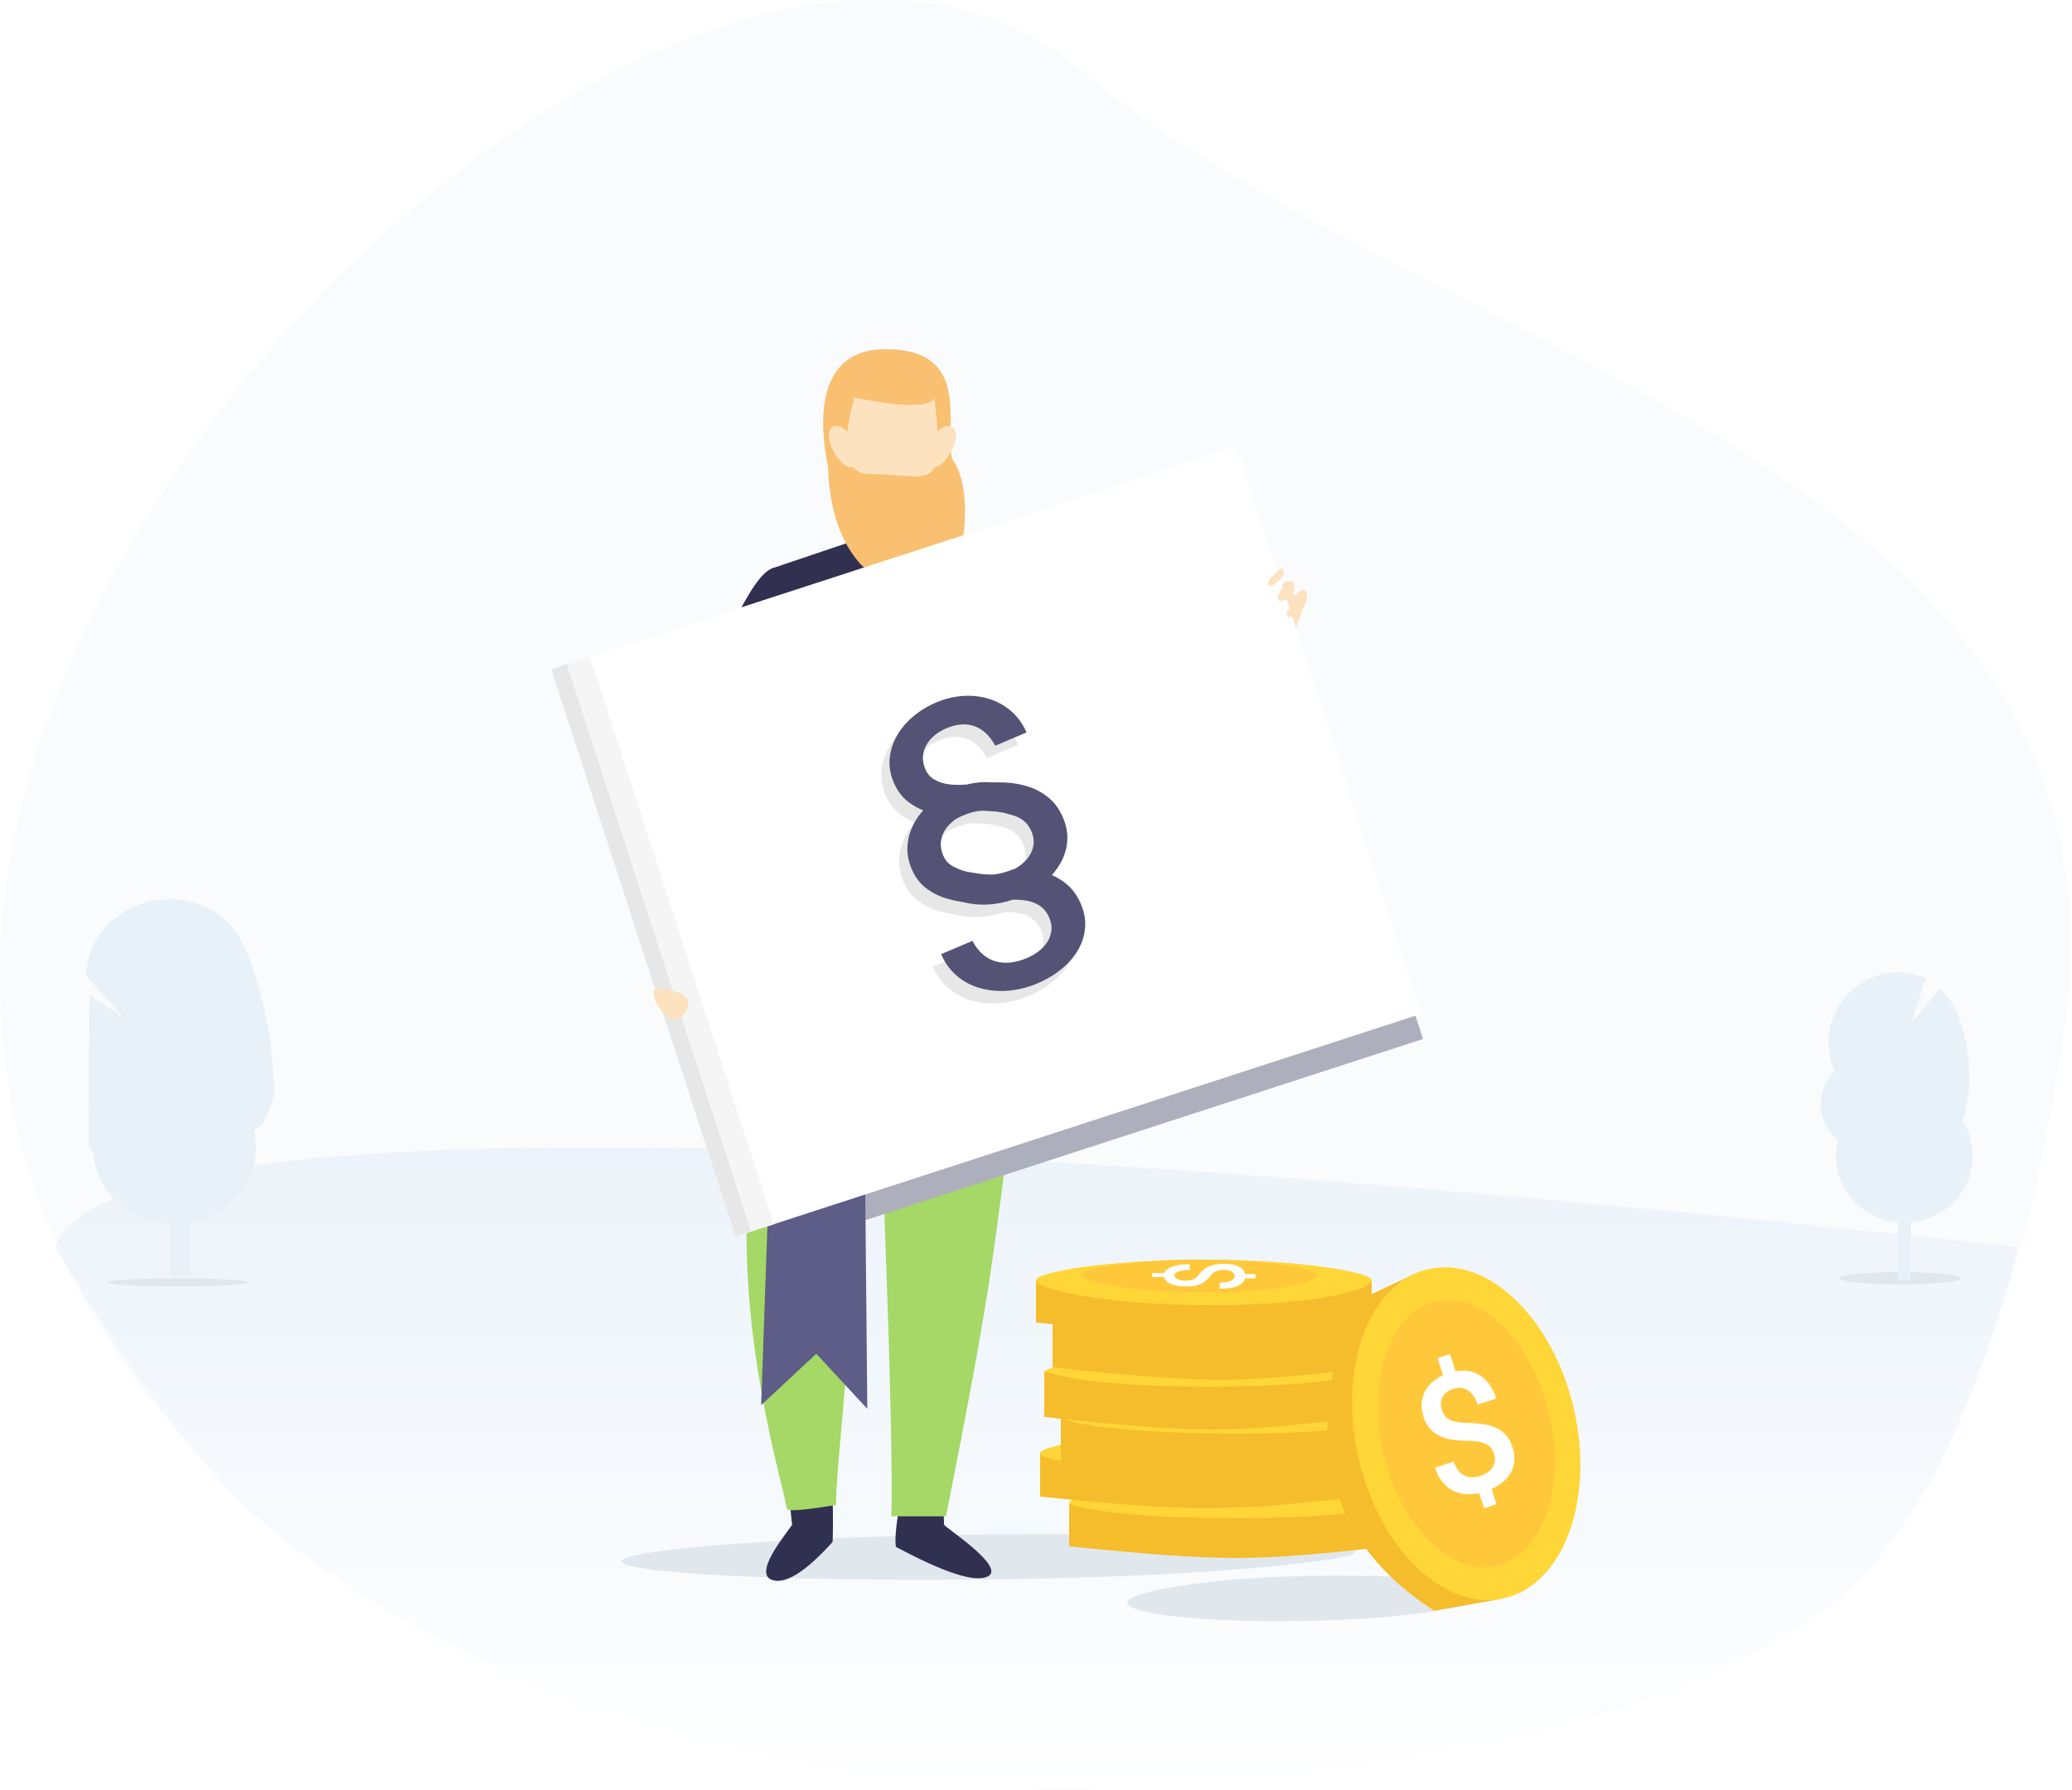 <?xml version="1.0" encoding="UTF-8"?>
<svg width="500px" height="432px" viewBox="0 0 500 432" version="1.1" xmlns="http://www.w3.org/2000/svg" xmlns:xlink="http://www.w3.org/1999/xlink">
    <!-- Generator: Sketch 63.1 (92452) - https://sketch.com -->
    <title>9.0_PL_CI"Code of Practise" </title>
    <desc>Created with Sketch.</desc>
    <defs>
        <linearGradient x1="50%" y1="100%" x2="50%" y2="0%" id="linearGradient-1">
            <stop stop-color="#FFFFFF" offset="0%"></stop>
            <stop stop-color="#ECF3FA" offset="100%"></stop>
        </linearGradient>
        <filter x="0.0%" y="0.0%" width="100.0%" height="100.0%" filterUnits="objectBoundingBox" id="filter-2">
            <feGaussianBlur stdDeviation="0" in="SourceGraphic"></feGaussianBlur>
        </filter>
    </defs>
    <g id="9.0_PL_CI&quot;Code-of-Practise&quot;-" stroke="none" stroke-width="1" fill="none" fill-rule="evenodd">
        <g id="Background" transform="translate(250, 215.5) scale(-1, 1) translate(-250, -215.5) translate(0, -1)">
            <path d="M208.659,431.278 C345.25,445.672 500,368.868 500,236.249 C500,103.63 321.384,-51.472 239,18.074 C156.616,87.621 -19.534,112.432 2.175,251.858 C23.883,391.285 72.069,416.884 208.659,431.278 Z" id="Oval" fill-opacity="0.15" fill="#D8E5F0"></path>
            <path d="M13.061,302 C159.096,285.96 273.189,277.94 355.338,277.94 C437.487,277.94 481.24,285.96 486.598,302 C469.212,331.893 453.05,353.56 438.112,367 C420.339,382.991 388.996,401.705 355.338,413.399 C341.813,418.099 315.428,427.278 275.647,431.476 C261.905,432.927 247.918,432.652 230.464,432.936 C202.973,433.383 111.196,422.951 63.094,391.828 C41.591,377.916 24.913,347.973 13.061,302 Z" id="Path-8" fill="url(#linearGradient-1)" filter="url(#filter-2)"></path>
            <g id="Tree" transform="translate(422, 211)">
                <ellipse id="Oval" fill="#E0E7ED" cx="35" cy="99.5" rx="17" ry="1"></ellipse>
                <polygon id="Rectangle" fill="#E8F0F8" points="32 73 37 73 37 98 32 98"></polygon>
                <path d="M25.798,65.981 C32.987,66.174 38.658,60.322 38.465,52.91 C38.272,45.498 32.288,39.333 25.099,39.14 C20.034,39.004 16.167,41.258 13.498,45.901 L21.05,51.542 L12.667,49.286 C12.493,50.564 12.414,51.539 12.432,52.211 C12.625,59.623 18.609,65.788 25.798,65.981 Z" id="Oval" fill="#E8F0F8" transform="translate(25.45, 52.56) rotate(120) translate(-25.45, -52.56) "></path>
                <path d="M48.631,70.446 C59.365,70.686 66.942,38.694 66.703,28.372 C66.463,18.05 57.568,9.487 46.834,9.247 C39.272,9.077 33.482,12.231 29.466,18.709 L32.896,31.902 L28.202,23.426 C17.051,44.334 11.486,55.256 11.507,56.192 C11.747,66.514 37.897,70.205 48.631,70.446 Z" id="Oval" fill="#E8F0F8" transform="translate(39.108, 39.844) scale(-1, 1) rotate(-27) translate(-39.108, -39.844) "></path>
                <path d="M35.624,86.539 C45.856,86.394 54.268,77.502 54.413,66.678 C54.557,55.853 46.38,47.196 36.148,47.341 C28.939,47.443 23.302,50.967 19.236,57.915 L27.871,65.09 L17.86,62.912 C17.539,64.791 17.372,66.221 17.359,67.202 C17.214,78.027 25.392,86.684 35.624,86.539 Z" id="Oval" fill="#E8F0F8" transform="translate(35.886, 66.94) scale(-1, 1) rotate(77) translate(-35.886, -66.94) "></path>
            </g>
            <g id="Tree" transform="translate(39.5, 270) scale(-1, 1) translate(-39.5, -270) translate(13, 229)">
                <ellipse id="Oval" fill="#E0E7ED" cx="24.537" cy="80.5" rx="14.5" ry="1.5"></ellipse>
                <polygon id="Rectangle" fill="#E8F0F8" points="24.037 58 27.037 58 27.037 81 24.037 81"></polygon>
                <path d="M16.92,49.855 C23.112,49.924 28.076,44.895 28.007,38.624 C27.938,32.353 22.863,27.214 16.671,27.145 C12.309,27.097 8.947,29.055 6.586,33.021 L13.019,37.696 L5.825,35.897 C5.658,36.981 5.578,37.807 5.584,38.376 C5.653,44.647 10.728,49.786 16.92,49.855 Z" id="Oval" fill="#E8F0F8" transform="translate(16.796, 38.5) rotate(120) translate(-16.796, -38.5) "></path>
                <path d="M30.316,48.772 C39.384,48.848 43.09,31.224 43.015,22.319 C42.94,13.414 35.528,6.134 26.46,6.059 C20.071,6.005 15.14,8.799 11.665,14.439 L21.068,21.055 L10.54,18.525 C10.291,20.065 10.169,21.239 10.176,22.046 C10.251,30.951 21.248,48.697 30.316,48.772 Z" id="Oval" fill="#E8F0F8" transform="translate(26.596, 27.415) scale(-1, 1) rotate(37) translate(-26.596, -27.415) "></path>
                <path d="M25.453,67.47 C34.331,67.417 41.571,60 41.625,50.905 C41.678,41.809 34.524,34.479 25.646,34.532 C19.392,34.57 14.523,37.495 11.041,43.306 L18.583,49.393 L9.881,47.496 C9.615,49.073 9.479,50.274 9.474,51.098 C9.421,60.193 16.575,67.523 25.453,67.47 Z" id="Oval" fill="#E8F0F8" transform="translate(25.55, 51.001) scale(-1, 1) rotate(77) translate(-25.55, -51.001) "></path>
            </g>
        </g>
        <path d="M327.016,376.722 C327.016,374.105 284.602,370.26 226.166,370.26 C167.73,370.26 132.685,373.325 158.775,376.722 C184.864,380.118 221.684,381.41 260.587,381.246 C297.422,381.091 327.016,379.338 327.016,376.722 Z" id="Oval" fill="#E0E7ED" transform="translate(238.516, 375.76) scale(-1, 1) translate(-238.516, -375.76) "></path>
        <path d="M361.016,386.722 C361.016,384.105 339.689,380.26 310.306,380.26 C280.923,380.26 263.301,383.325 276.42,386.722 C289.538,390.118 308.052,391.41 327.614,391.246 C346.135,391.091 361.016,389.338 361.016,386.722 Z" id="Oval" fill="#E0E7ED" transform="translate(316.516, 385.76) scale(-1, 1) translate(-316.516, -385.76) "></path>
        <g id="5.-Illustrations-/1.-Characters/Welcoming" transform="translate(237.342, 233.5) scale(-1, 1) translate(-237.342, -233.5) translate(157.842, 84)">
            <g id="Character">
                <path d="M140.661,157.492 C139.908,163.925 139.198,174.827 142.484,179.676 C145.771,184.526 150.052,181.54 151.172,180.392 C152.293,179.243 149.297,173.075 149.857,171.261 C150.417,169.448 151.781,165.94 151.781,162.633 C154.336,151.238 141.414,151.059 140.661,157.492 Z" id="Path-77" fill="#FDE2BF" transform="translate(146.071, 167.792) scale(-1, 1) rotate(-16) translate(-146.071, -167.792) "></path>
                <path d="M99.81,291.774 C87.064,295.478 79.342,296.272 76.644,294.157 C72.598,290.984 89.541,284.598 89.541,284.133 C90.504,280.127 91.307,278.042 91.95,277.876 C93.58,277.457 96.609,278.101 101.039,279.808 C101.039,279.808 101.086,288.273 99.81,291.774 Z" id="Fill" fill="#313050" transform="translate(88.529, 286.531) rotate(-12) translate(-88.529, -286.531) "></path>
                <path d="M130.968,290.387 C122.505,295.449 116.925,296.922 114.227,294.807 C110.18,291.633 122.867,283.943 122.867,283.479 C123.57,279.24 124.243,277.038 124.886,276.873 C126.516,276.454 129.675,277.257 134.364,279.282 C134.364,279.282 132.244,286.887 130.968,290.387 Z" id="Fill" fill="#313050" transform="translate(123.897, 286.254) scale(-1, 1) rotate(-17) translate(-123.897, -286.254) "></path>
                <path d="M71.529,121.721 C67.858,128.747 69.247,164.52 77.871,223.5 C79.625,235.494 83.19,254.978 88.566,281.951 L101.783,281.951 C101.006,267.897 104.362,175.085 105.363,175.106 C105.649,175.113 110.021,193.695 111.114,221 C112.291,250.41 115.093,270.099 115.093,279.21 C122.916,280.501 126.881,280.803 126.986,280.117 C127.916,274.08 136.399,247.052 136.68,215.403 C137.012,178.048 136.219,134.223 130.644,124.522 C115.309,124.522 86.865,121.721 71.529,121.721 Z" id="Fill" fill="#A5D867"></path>
                <path d="M109.24,30.432 C109.24,36.686 108.847,41.381 107.603,46.372 C110.089,47.577 111.74,49.577 111.83,51.905 C111.983,55.871 107.547,59.29 101.923,59.541 C96.298,59.791 91.613,56.778 91.46,52.811 C91.322,49.252 94.88,46.133 99.677,45.35 C101.024,39.754 101.021,34.276 101.026,34.258 L101.026,34.258 Z" id="Combined-Shape" fill="#FFC7C0"></path>
                <polygon id="Fill" fill="#FFC7C0" points="93.138 46.252 99.76 43.874 110.94 48.843 111.834 47.056 105.98 44.53 93.023 55.635"></polygon>
                <path d="M85.798,50.445 C83.391,60.764 81.145,72.895 79.662,86.601 C77.953,102.392 77.658,116.579 77.992,128.536 C82.117,131.065 89.101,134.685 98.151,135.123 C106.028,135.504 114.829,133.69 123.851,128.536 C123.851,128.536 117.682,90.229 121.378,52.046 C115.874,50.369 111.955,48.632 109.621,46.835 C109.006,46.362 108.542,44.693 108.228,41.83 L93.023,46.888 L85.798,50.445 Z" id="Fill" fill="#D8E5F0"></path>
                <path d="M109.627,46.114 L130.644,53.212 C130.644,53.212 123.704,96.74 142.661,144.284 C142.661,144.284 135.418,158.538 115.933,160.365 C115.933,160.365 110.385,145.642 109.223,108.838 C108.561,87.825 104.472,57.727 109.627,46.114 Z" id="Fill" fill="#313050"></path>
                <path d="M132.734,108.84 C132.733,108.84 132.733,108.84 132.732,108.84 C131.779,103.333 131.106,98.08 130.644,93.159 L130.644,93.159 C131.107,98.079 131.782,103.336 132.734,108.84 Z" id="Fill" fill="#EFEDDA"></path>
                <g id="Fill-46" opacity="0.07" transform="translate(119.149, 72.997)" fill="#343839">
                    <path d="M13.585,35.844 C-3.385,28.471 0.349,0 0.349,0 L11.395,20.091 C11.88,25.035 12.586,30.312 13.585,35.844 Z" id="Fill"></path>
                </g>
                <path d="M130.644,53.227 C135.369,55.121 143.031,71.045 153.631,100.999 C159.066,127.728 159.569,147.189 155.141,159.382 L140.84,158.487 C140.84,158.487 136.069,124.642 135.789,119.885 C135.51,115.129 134.05,105.4 126.986,85.797 C119.922,66.193 123.556,50.386 130.644,53.227 Z" id="Fill" fill="#313050"></path>
                <polygon id="Path-3" fill="#A5D867" points="97.022 47.709 102.459 47.709 100.948 56.679 100.164 132.838 93.111 130.588 97.785 56.679"></polygon>
                <path d="M7.576,53.356 C7.576,53.356 6.475,52.918 6.75,54.526 C6.986,55.906 7.89,54.737 8.22,57.994 C5.31,55.189 4.161,56.488 4.179,58.024 C4.184,58.47 4.37,58.906 4.737,59.332 L4.245,59.919 C1.679,57.457 1.143,59.02 1.293,60.466 C1.348,60.992 1.61,61.67 2.079,62.503 C3.53,66.081 4.35,67.997 4.536,68.251 C6.829,71.374 10.532,75.124 10.532,75.124 C12.335,72.676 16.417,72.672 18.22,70.224 C18.22,70.224 12.392,57.45 7.576,53.356 Z" id="Fill" fill="#FDE2BF" transform="translate(9.745, 64.213) rotate(2) translate(-9.745, -64.213) "></path>
                <path d="M92.98,46.114 C93.009,74.698 87.754,111.2 79.236,160.925 C62.847,158.884 55.049,149.466 55.049,149.466 C61.242,135.364 64.144,119.958 65.776,103.807 C62.21,111.745 57.618,118.139 51.943,118.503 C37.046,119.457 12.7,82.351 7.09,76.498 L7.09,76.498 L21.066,64.457 C33.399,81.819 42.1,90.179 47.169,89.537 C54.773,88.574 60.26,44.994 69.607,46.146 L69.434,46.133 C69.434,46.127 69.435,46.12 69.435,46.114 L92.98,46.114 Z" id="Combined-Shape" fill="#313050"></path>
                <path d="M103.184,0.275 C120.769,0.275 118.911,19.49 117.03,28.638 C116.811,36.611 115.021,45.627 109.24,52.093 C103.288,58.75 85.526,58.199 84.193,43.874 C83.222,33.444 85.68,28.584 87.09,26.711 C88.987,18.485 82.192,0.275 103.184,0.275 Z M106.52,13.315 C102.016,15.656 95.295,21.654 90.731,25.729 L107.619,25.729 C107.952,23.506 108.264,20.556 108.268,17.284 C107.654,15.919 107.063,14.579 106.52,13.315 Z" id="Combined-Shape" fill="#F9C071"></path>
                <path d="M110.604,11.935 C110.604,11.935 111.913,15.92 112.354,20.191 C113.352,19.238 114.964,18.138 116.262,19.325 C118.298,21.186 114.425,29.293 110.997,28.79 C110.997,28.79 110.966,28.789 110.913,28.78 C110.071,29.805 108.831,30.432 107.059,30.432 C97.438,30.432 93.303,32.385 91.382,28.842 C91.371,28.822 91.361,28.803 91.351,28.783 C88.102,28.326 84.801,21.066 86.713,19.317 C88.003,18.138 89.603,19.218 90.603,20.167 C90.809,16.011 91.382,12.072 91.382,12.072 C93.358,15.888 110.604,11.935 110.604,11.935 Z" id="Combined-Shape" fill="#FDE2BF"></path>
                <g id="Fill" opacity="0.07" transform="translate(122.806, 124.522)" fill="#343839">
                    <path d="M7.502,17.362 C7.306,17.362 7.108,17.29 6.947,17.144 C0.442,11.231 0.016,1.371 0.001,0.954 C-0.017,0.447 0.352,0.02 0.825,0.001 C1.295,-0.018 1.697,0.376 1.716,0.882 C1.719,0.977 2.137,10.361 8.057,15.742 C8.419,16.071 8.463,16.65 8.156,17.038 C7.986,17.251 7.745,17.362 7.502,17.362 Z"></path>
                </g>
            </g>
        </g>
        <g id="Little-coins" transform="translate(250, 304)">
            <path d="M50.837,63 C77.044,63 86,60.443 86,58.5 C86,56.557 71.103,54 48.652,54 C26.2,54 8,56.75 8,58.693 C8,60.636 24.629,63 50.837,63 Z" id="Oval" fill="#FFD638"></path>
            <path d="M1,46.693 C8.863,49.173 22.298,50.404 41.304,50.386 C60.31,50.367 72.542,49.239 78,47 L78,57.183 C62.578,59.061 50.346,60 41.304,60 C32.262,60 18.827,59.061 1,57.183 L1,46.693 Z" id="Rectangle" fill="#F5BC2B"></path>
            <path d="M8,59 C15.863,61.276 29.298,62.404 48.304,62.386 C67.31,62.367 79.542,61.239 85,59 L85,69.183 C69.578,71.061 57.346,72 48.304,72 C39.262,72 25.827,71.061 8,69.183 L8,59 Z" id="Rectangle" fill="#F5BC2B"></path>
            <path d="M43.837,51 C70.044,51 79,48.443 79,46.5 C79,44.557 64.103,42 41.652,42 C19.2,42 1,44.75 1,46.693 C1,48.636 17.629,51 43.837,51 Z" id="Oval" fill="#FFD638"></path>
            <path d="M6,38 C13.761,40.451 27.021,41.666 45.78,41.646 C64.539,41.626 76.612,40.411 82,38 L82,48.966 C66.778,50.989 54.705,52 45.78,52 C36.856,52 23.596,50.989 6,48.966 L6,38 Z" id="Rectangle" fill="#F5BC2B"></path>
            <path d="M48.837,42 C75.044,42 84,39.443 84,37.5 C84,35.557 69.103,33 46.652,33 C24.2,33 6,35.75 6,37.693 C6,39.636 22.629,42 48.837,42 Z" id="Oval" fill="#FFD638"></path>
            <path d="M44.837,31 C71.044,31 80,28.727 80,27 C80,25.273 65.103,23 42.652,23 C20.2,23 2,25.444 2,27.171 C2,28.899 18.629,31 44.837,31 Z" id="Oval" fill="#FFD638"></path>
            <path d="M4,15.015 C11.863,15.035 25.298,15.035 44.304,15.015 C63.31,14.995 75.542,14.995 81,15.015 L81,25.969 C65.578,27.99 53.346,29 44.304,29 C35.262,29 21.827,27.99 4,25.969 L4,15.015 Z" id="Rectangle" fill="#F5BC2B"></path>
            <path d="M0,5 C8.272,8.394 22.404,10.082 42.398,10.064 C62.391,10.045 75.258,8.357 81,5 L81,15.183 C64.777,17.061 51.909,18 42.398,18 C32.886,18 18.753,17.061 0,15.183 L0,5 Z" id="Rectangle" fill="#F5BC2B"></path>
            <path d="M2,27 C9.863,29.451 23.298,30.666 42.304,30.646 C61.31,30.626 73.542,29.411 79,27 L79,37.966 C63.578,39.989 51.346,41 42.304,41 C33.262,41 19.827,39.989 2,37.966 L2,27 Z" id="Rectangle" fill="#F5BC2B"></path>
            <path d="M42.398,11 C68.507,11 81,7.064 81,4.996 C81,2.927 62.868,0 40.5,0 C18.132,0 0,2.927 0,4.996 C0,7.064 16.288,11 42.398,11 Z" id="Oval" fill="#FFD638"></path>
            <path d="M40.835,8 C59.209,8 68,5.138 68,3.633 C68,2.129 55.24,0 39.5,0 C23.76,0 11,2.129 11,3.633 C11,5.138 22.462,8 40.835,8 Z" id="Oval" fill="#FFC83B"></path>
            <path d="M53,3.511 L50.452,3.494 C50.387,3.111 50.227,2.764 49.971,2.452 C49.715,2.141 49.37,1.877 48.936,1.66 C48.502,1.444 47.983,1.279 47.378,1.165 C46.774,1.051 46.087,0.997 45.316,1 C44.51,1.004 43.803,1.067 43.195,1.188 C42.586,1.308 42.048,1.48 41.58,1.704 C41.112,1.927 40.699,2.197 40.341,2.513 C39.983,2.828 39.648,3.183 39.335,3.578 C39.105,3.869 38.874,4.111 38.643,4.305 C38.413,4.498 38.168,4.653 37.91,4.77 C37.651,4.886 37.372,4.967 37.072,5.013 C36.773,5.059 36.435,5.079 36.058,5.074 C35.664,5.069 35.304,5.039 34.978,4.984 C34.651,4.929 34.374,4.849 34.146,4.744 C33.918,4.64 33.741,4.508 33.616,4.349 C33.491,4.19 33.433,4.001 33.441,3.783 C33.449,3.58 33.539,3.4 33.712,3.242 C33.884,3.085 34.128,2.952 34.443,2.843 C34.759,2.734 35.138,2.65 35.583,2.592 C36.027,2.533 36.525,2.504 37.077,2.505 L37.132,1.083 C36.247,1.088 35.449,1.142 34.736,1.246 C34.022,1.349 33.404,1.495 32.88,1.683 C32.356,1.871 31.929,2.098 31.599,2.363 C31.269,2.627 31.045,2.927 30.926,3.262 L28.037,3.25 L28,4.162 L30.863,4.187 C30.938,4.523 31.109,4.829 31.379,5.104 C31.648,5.381 32.005,5.618 32.448,5.817 C32.891,6.017 33.415,6.175 34.02,6.292 C34.624,6.409 35.294,6.475 36.03,6.489 C36.844,6.505 37.558,6.459 38.171,6.351 C38.784,6.243 39.325,6.08 39.793,5.863 C40.261,5.646 40.674,5.38 41.032,5.066 C41.39,4.752 41.717,4.397 42.012,4.003 C42.224,3.724 42.445,3.488 42.676,3.294 C42.906,3.1 43.153,2.942 43.416,2.821 C43.679,2.699 43.965,2.611 44.273,2.556 C44.582,2.501 44.92,2.474 45.287,2.475 C46.102,2.476 46.747,2.608 47.223,2.87 C47.7,3.134 47.929,3.512 47.911,4.002 C47.904,4.194 47.842,4.382 47.726,4.568 C47.61,4.754 47.415,4.92 47.143,5.066 C46.87,5.211 46.509,5.327 46.059,5.414 C45.609,5.5 45.042,5.538 44.359,5.528 L44.304,6.995 C45.329,7.017 46.209,6.964 46.946,6.834 C47.682,6.704 48.294,6.523 48.78,6.29 C49.266,6.056 49.642,5.784 49.907,5.473 C50.172,5.162 50.346,4.837 50.429,4.497 L52.964,4.524 L53,3.511 Z" id="$" fill="#FFFFFF" fill-rule="nonzero"></path>
        </g>
        <g id="Big-coin" transform="translate(308, 300)">
            <path d="M31.897,12.599 L48.137,11.13 L40.972,91.941 L24.924,89.119 C15.765,77.176 11.738,64.801 12.843,51.994 C13.948,39.186 20.299,26.054 31.897,12.599 Z" id="Rectangle" fill="#F5BC2B" transform="translate(30.401, 51.535) rotate(-20) translate(-30.401, -51.535) "></path>
            <ellipse id="Oval" fill="#FFD638" transform="translate(45.813, 46) rotate(-13) translate(-45.813, -46) " cx="45.813" cy="46" rx="26.659" ry="40.748"></ellipse>
            <ellipse id="Oval" fill="#FFC83B" transform="translate(45.813, 46) rotate(-13) translate(-45.813, -46) " cx="45.813" cy="46" rx="20.566" ry="32.752"></ellipse>
            <path d="M47.339,64.486 L47.351,60.613 C48.552,60.49 49.641,60.224 50.619,59.815 C51.597,59.406 52.43,58.864 53.118,58.19 C53.807,57.516 54.337,56.716 54.709,55.79 C55.081,54.864 55.269,53.815 55.273,52.644 C55.277,51.42 55.089,50.349 54.709,49.432 C54.329,48.515 53.777,47.708 53.053,47.012 C52.33,46.315 51.451,45.706 50.416,45.183 C49.382,44.661 48.212,44.175 46.907,43.727 C45.945,43.397 45.141,43.063 44.495,42.726 C43.85,42.389 43.329,42.028 42.935,41.643 C42.54,41.258 42.261,40.84 42.097,40.388 C41.934,39.936 41.853,39.424 41.854,38.852 C41.856,38.253 41.944,37.703 42.117,37.204 C42.29,36.704 42.548,36.278 42.893,35.924 C43.237,35.57 43.676,35.293 44.212,35.091 C44.747,34.89 45.384,34.788 46.123,34.786 C46.809,34.784 47.419,34.909 47.953,35.16 C48.486,35.411 48.937,35.772 49.305,36.244 C49.673,36.715 49.955,37.286 50.151,37.958 C50.347,38.629 50.444,39.384 50.441,40.223 L50.441,40.223 L55.172,40.208 C55.176,38.864 55.012,37.653 54.679,36.577 C54.345,35.5 53.863,34.569 53.232,33.786 C52.601,33.003 51.834,32.37 50.932,31.887 C50.029,31.404 49.004,31.084 47.857,30.928 L47.857,30.928 L47.87,26.537 L44.703,26.546 L44.689,30.898 C43.541,31.035 42.501,31.317 41.569,31.746 C40.637,32.175 39.844,32.733 39.189,33.42 C38.533,34.107 38.026,34.914 37.667,35.84 C37.308,36.766 37.127,37.788 37.123,38.906 C37.119,40.144 37.314,41.224 37.707,42.148 C38.1,43.072 38.665,43.882 39.402,44.578 C40.139,45.275 41.028,45.884 42.069,46.407 C43.11,46.929 44.276,47.401 45.568,47.823 C46.478,48.126 47.249,48.447 47.881,48.784 C48.514,49.122 49.027,49.486 49.422,49.877 C49.817,50.269 50.103,50.697 50.279,51.162 C50.456,51.628 50.544,52.14 50.542,52.699 C50.538,53.936 50.119,54.926 49.286,55.667 C48.452,56.408 47.257,56.781 45.699,56.786 C45.092,56.788 44.492,56.706 43.899,56.542 C43.305,56.377 42.772,56.093 42.298,55.688 C41.824,55.284 41.44,54.743 41.145,54.065 C40.85,53.387 40.704,52.529 40.707,51.491 L40.707,51.491 L35.976,51.506 C35.972,53.063 36.199,54.396 36.657,55.506 C37.116,56.616 37.726,57.532 38.49,58.255 C39.253,58.978 40.129,59.531 41.117,59.914 C42.106,60.297 43.134,60.54 44.203,60.643 L44.203,60.643 L44.191,64.496 L47.339,64.486 Z" id="$" fill="#FFFFFF" fill-rule="nonzero" transform="translate(45.625, 45.516) rotate(-18) translate(-45.625, -45.516) "></path>
        </g>
        <g id="Book" transform="translate(132.991, 107.08)">
            <rect id="Rectangle" fill="#ADAFBD" transform="translate(109.546, 98.63) rotate(-18) translate(-109.546, -98.63) " x="27.546" y="24.63" width="164" height="148"></rect>
            <polygon id="Path-7" fill="#5E5D87" transform="translate(64.42, 205.946) rotate(2) translate(-64.42, -205.946) " points="51.604 188.849 51.604 232.493 64.463 219.646 77.237 232.493 74.877 179.398"></polygon>
            <rect id="Rectangle" fill="#FFFFFF" transform="translate(105, 96) rotate(-18) translate(-105, -96) " x="18" y="24" width="174" height="144"></rect>
            <rect id="Rectangle" fill="#E7E7E7" transform="translate(24.16, 122.266) rotate(-18) translate(-24.16, -122.266) " x="22.16" y="50.266" width="4" height="144"></rect>
            <polygon id="Rectangle" fill="#F5F5F5" transform="translate(28.849, 120.764) rotate(-18) translate(-28.849, -120.764) " points="25.926 48.744 31.773 48.72 31.642 192.809 26.002 192.652"></polygon>
            <path d="M96.252,64.097 C98.455,63.887 100.545,64.056 102.523,64.605 C104.501,65.153 106.296,66.076 107.907,67.374 C109.517,68.672 110.81,70.339 111.784,72.374 L111.784,72.374 L104.349,75.84 C103.716,74.753 102.99,73.828 102.17,73.067 C101.349,72.305 100.435,71.745 99.425,71.386 C98.415,71.027 97.328,70.893 96.164,70.983 C94.999,71.074 93.766,71.423 92.465,72.029 C91.35,72.549 90.385,73.175 89.57,73.907 C88.754,74.639 88.131,75.446 87.699,76.326 C87.267,77.206 87.038,78.13 87.012,79.098 C86.985,80.065 87.203,81.045 87.665,82.036 C88.157,83.089 88.851,83.878 89.749,84.402 C90.647,84.926 91.665,85.275 92.802,85.449 C93.939,85.623 95.169,85.659 96.492,85.557 C96.932,85.524 97.375,85.483 97.822,85.437 C98.973,85.102 100.127,84.88 101.286,84.77 C102.222,84.681 103.137,84.66 104.032,84.708 C104.993,84.646 105.949,84.619 106.9,84.626 C108.994,84.643 110.959,84.92 112.795,85.46 C114.63,85.999 116.282,86.845 117.749,87.996 C119.216,89.147 120.402,90.694 121.307,92.635 C122.241,94.638 122.641,96.601 122.507,98.524 C122.373,100.447 121.834,102.257 120.891,103.954 C120.385,104.865 119.779,105.733 119.074,106.559 C120.42,107.081 121.656,107.785 122.783,108.669 C124.25,109.82 125.436,111.366 126.341,113.308 C127.275,115.311 127.675,117.274 127.541,119.197 C127.407,121.12 126.868,122.93 125.925,124.627 C124.981,126.324 123.693,127.874 122.059,129.277 C120.425,130.68 118.586,131.858 116.542,132.812 C115.158,133.457 113.722,133.963 112.234,134.33 C110.746,134.697 109.252,134.904 107.752,134.949 C106.252,134.995 104.78,134.871 103.335,134.576 C101.891,134.282 100.528,133.799 99.246,133.127 C97.965,132.454 96.796,131.579 95.74,130.5 C94.684,129.421 93.784,128.112 93.041,126.573 L93.041,126.573 L100.507,123.092 C101.245,124.407 102.099,125.454 103.066,126.235 C104.034,127.016 105.087,127.549 106.226,127.835 C107.365,128.121 108.566,128.177 109.83,128.003 C111.094,127.828 112.397,127.428 113.739,126.802 C114.854,126.282 115.835,125.661 116.68,124.94 C117.526,124.219 118.187,123.427 118.664,122.563 C119.141,121.7 119.406,120.784 119.458,119.817 C119.51,118.85 119.305,117.871 118.842,116.88 C118.342,115.806 117.679,114.965 116.855,114.356 C116.03,113.747 115.066,113.323 113.961,113.084 C112.857,112.845 111.633,112.755 110.291,112.816 C110.14,112.822 109.988,112.83 109.835,112.839 C108.975,113.164 108.097,113.436 107.2,113.657 C105.712,114.024 104.218,114.231 102.718,114.276 C101.218,114.322 99.746,114.198 98.301,113.903 L98.505,113.942 C96.91,113.722 95.202,113.436 93.952,113.118 C92.084,112.644 90.387,111.864 88.862,110.777 C87.337,109.691 86.122,108.177 85.217,106.236 C84.312,104.295 83.919,102.36 84.038,100.431 C84.157,98.503 84.668,96.674 85.571,94.945 C86.106,93.923 86.76,92.95 87.534,92.027 C86.204,91.558 84.968,90.917 83.829,90.105 C82.304,89.018 81.089,87.504 80.183,85.563 C79.278,83.622 78.885,81.687 79.004,79.758 C79.123,77.83 79.634,76.001 80.538,74.272 C81.441,72.544 82.688,70.957 84.277,69.512 C85.866,68.067 87.672,66.872 89.696,65.929 C91.864,64.918 94.05,64.307 96.252,64.097 Z M105.2,91.721 C103.944,91.721 102.428,91.497 100.923,91.721 C100.41,91.801 99.899,91.926 99.389,92.069 C98.558,92.343 97.686,92.708 96.96,93.046 C95.845,93.566 95.418,93.848 94.603,94.58 C93.788,95.312 93.165,96.119 92.733,96.999 C92.301,97.879 92.072,98.803 92.045,99.771 C92.019,100.738 92.237,101.718 92.699,102.709 C93.19,103.762 93.885,104.551 94.783,105.075 C95.681,105.599 97.41,106.282 98.547,106.456 C99.684,106.63 103.079,107.126 105.047,106.905 C106.359,106.757 108.065,106.231 110.167,105.325 C110.176,105.324 110.185,105.324 110.194,105.324 C110.717,105.001 111.2,104.648 111.647,104.267 C112.492,103.546 113.153,102.754 113.631,101.89 C114.108,101.027 114.372,100.111 114.424,99.144 C114.476,98.177 114.271,97.198 113.809,96.207 C113.308,95.133 112.645,94.292 111.821,93.683 C110.997,93.074 110.032,92.65 108.927,92.411 C108.268,92.268 107.514,92.05 106.747,91.897 C106.099,91.85 105.618,91.793 105.302,91.725 Z" id="Combined-Shape" fill="#E7E7E7" fill-rule="nonzero" transform="translate(103.275, 99.484) rotate(2) translate(-103.275, -99.484) "></path>
            <path d="M98.252,61.097 C100.455,60.887 102.545,61.056 104.523,61.605 C106.501,62.153 108.296,63.076 109.907,64.374 C111.517,65.672 112.81,67.339 113.784,69.374 L113.784,69.374 L106.349,72.84 C105.716,71.753 104.99,70.828 104.17,70.067 C103.349,69.305 102.435,68.745 101.425,68.386 C100.415,68.027 99.328,67.893 98.164,67.983 C96.999,68.074 95.766,68.423 94.465,69.029 C93.35,69.549 92.385,70.175 91.57,70.907 C90.754,71.639 90.131,72.446 89.699,73.326 C89.267,74.206 89.038,75.13 89.012,76.098 C88.985,77.065 89.203,78.045 89.665,79.036 C90.157,80.089 90.851,80.878 91.749,81.402 C92.647,81.926 93.665,82.275 94.802,82.449 C95.939,82.623 97.169,82.659 98.492,82.557 C98.932,82.524 99.375,82.483 99.822,82.437 C100.973,82.102 102.127,81.88 103.286,81.77 C104.222,81.681 105.137,81.66 106.032,81.708 C106.993,81.646 107.949,81.619 108.9,81.626 C110.994,81.643 112.959,81.92 114.795,82.46 C116.63,82.999 118.282,83.845 119.749,84.996 C121.216,86.147 122.402,87.694 123.307,89.635 C124.241,91.638 124.641,93.601 124.507,95.524 C124.373,97.447 123.834,99.257 122.891,100.954 C122.385,101.865 121.779,102.733 121.074,103.559 C122.42,104.081 123.656,104.785 124.783,105.669 C126.25,106.82 127.436,108.366 128.341,110.308 C129.275,112.311 129.675,114.274 129.541,116.197 C129.407,118.12 128.868,119.93 127.925,121.627 C126.981,123.324 125.693,124.874 124.059,126.277 C122.425,127.68 120.586,128.858 118.542,129.812 C117.158,130.457 115.722,130.963 114.234,131.33 C112.746,131.697 111.252,131.904 109.752,131.949 C108.252,131.995 106.78,131.871 105.335,131.576 C103.891,131.282 102.528,130.799 101.246,130.127 C99.965,129.454 98.796,128.579 97.74,127.5 C96.684,126.421 95.784,125.112 95.041,123.573 L95.041,123.573 L102.507,120.092 C103.245,121.407 104.099,122.454 105.066,123.235 C106.034,124.016 107.087,124.549 108.226,124.835 C109.365,125.121 110.566,125.177 111.83,125.003 C113.094,124.828 114.397,124.428 115.739,123.802 C116.854,123.282 117.835,122.661 118.68,121.94 C119.526,121.219 120.187,120.427 120.664,119.563 C121.141,118.7 121.406,117.784 121.458,116.817 C121.51,115.85 121.305,114.871 120.842,113.88 C120.342,112.806 119.679,111.965 118.855,111.356 C118.03,110.747 117.066,110.323 115.961,110.084 C114.857,109.845 113.633,109.755 112.291,109.816 C112.14,109.822 111.988,109.83 111.835,109.839 C110.975,110.164 110.097,110.436 109.2,110.657 C107.712,111.024 106.218,111.231 104.718,111.276 C103.218,111.322 101.746,111.198 100.301,110.903 L100.505,110.942 C98.91,110.722 97.202,110.436 95.952,110.118 C94.084,109.644 92.387,108.864 90.862,107.777 C89.337,106.691 88.122,105.177 87.217,103.236 C86.312,101.295 85.919,99.36 86.038,97.431 C86.157,95.503 86.668,93.674 87.571,91.945 C88.106,90.923 88.76,89.95 89.534,89.027 C88.204,88.558 86.968,87.917 85.829,87.105 C84.304,86.018 83.089,84.504 82.183,82.563 C81.278,80.622 80.885,78.687 81.004,76.758 C81.123,74.83 81.634,73.001 82.538,71.272 C83.441,69.544 84.688,67.957 86.277,66.512 C87.866,65.067 89.672,63.872 91.696,62.929 C93.864,61.918 96.05,61.307 98.252,61.097 Z M107.2,88.721 C105.944,88.721 104.428,88.497 102.923,88.721 C102.41,88.801 101.899,88.926 101.389,89.069 C100.558,89.343 99.686,89.708 98.96,90.046 C97.845,90.566 97.418,90.848 96.603,91.58 C95.788,92.312 95.165,93.119 94.733,93.999 C94.301,94.879 94.072,95.803 94.045,96.771 C94.019,97.738 94.237,98.718 94.699,99.709 C95.19,100.762 95.885,101.551 96.783,102.075 C97.681,102.599 99.41,103.282 100.547,103.456 C101.684,103.63 105.079,104.126 107.047,103.905 C108.359,103.757 110.065,103.231 112.167,102.325 C112.176,102.324 112.185,102.324 112.194,102.324 C112.717,102.001 113.2,101.648 113.647,101.267 C114.492,100.546 115.153,99.754 115.631,98.89 C116.108,98.027 116.372,97.111 116.424,96.144 C116.476,95.177 116.271,94.198 115.809,93.207 C115.308,92.133 114.645,91.292 113.821,90.683 C112.997,90.074 112.032,89.65 110.927,89.411 C110.268,89.268 109.514,89.05 108.747,88.897 C108.099,88.85 107.618,88.793 107.302,88.725 Z" id="Combined-Shape" fill="#545376" fill-rule="nonzero" transform="translate(105.275, 96.484) rotate(2) translate(-105.275, -96.484) "></path>
        </g>
        <path d="M157.567,243.895 C159.411,248.041 166.039,243.208 166.039,239.901 C158.327,237.689 155.724,239.75 157.567,243.895 Z" id="R-hand" fill="#FDE2BF" transform="translate(161.52, 242.248) scale(-1, 1) rotate(-16) translate(-161.52, -242.248) "></path>
        <path d="M311.506,146.704 L312.138,148.274 C311.379,149.162 310.866,149.222 310.6,148.455 C310.333,147.688 310.636,147.104 311.506,146.704 Z M309.692,141.834 L310.6,144.433 C309.436,145.301 308.721,145.351 308.454,144.584 C308.188,143.817 308.601,142.9 309.692,141.834 Z M308.407,137.867 L308.924,139.828 C307.276,141.423 306.319,141.837 306.053,141.069 C305.787,140.302 306.571,139.234 308.407,137.867 Z" id="Fingers" fill="#FDE2BF"></path>
    </g>
</svg>